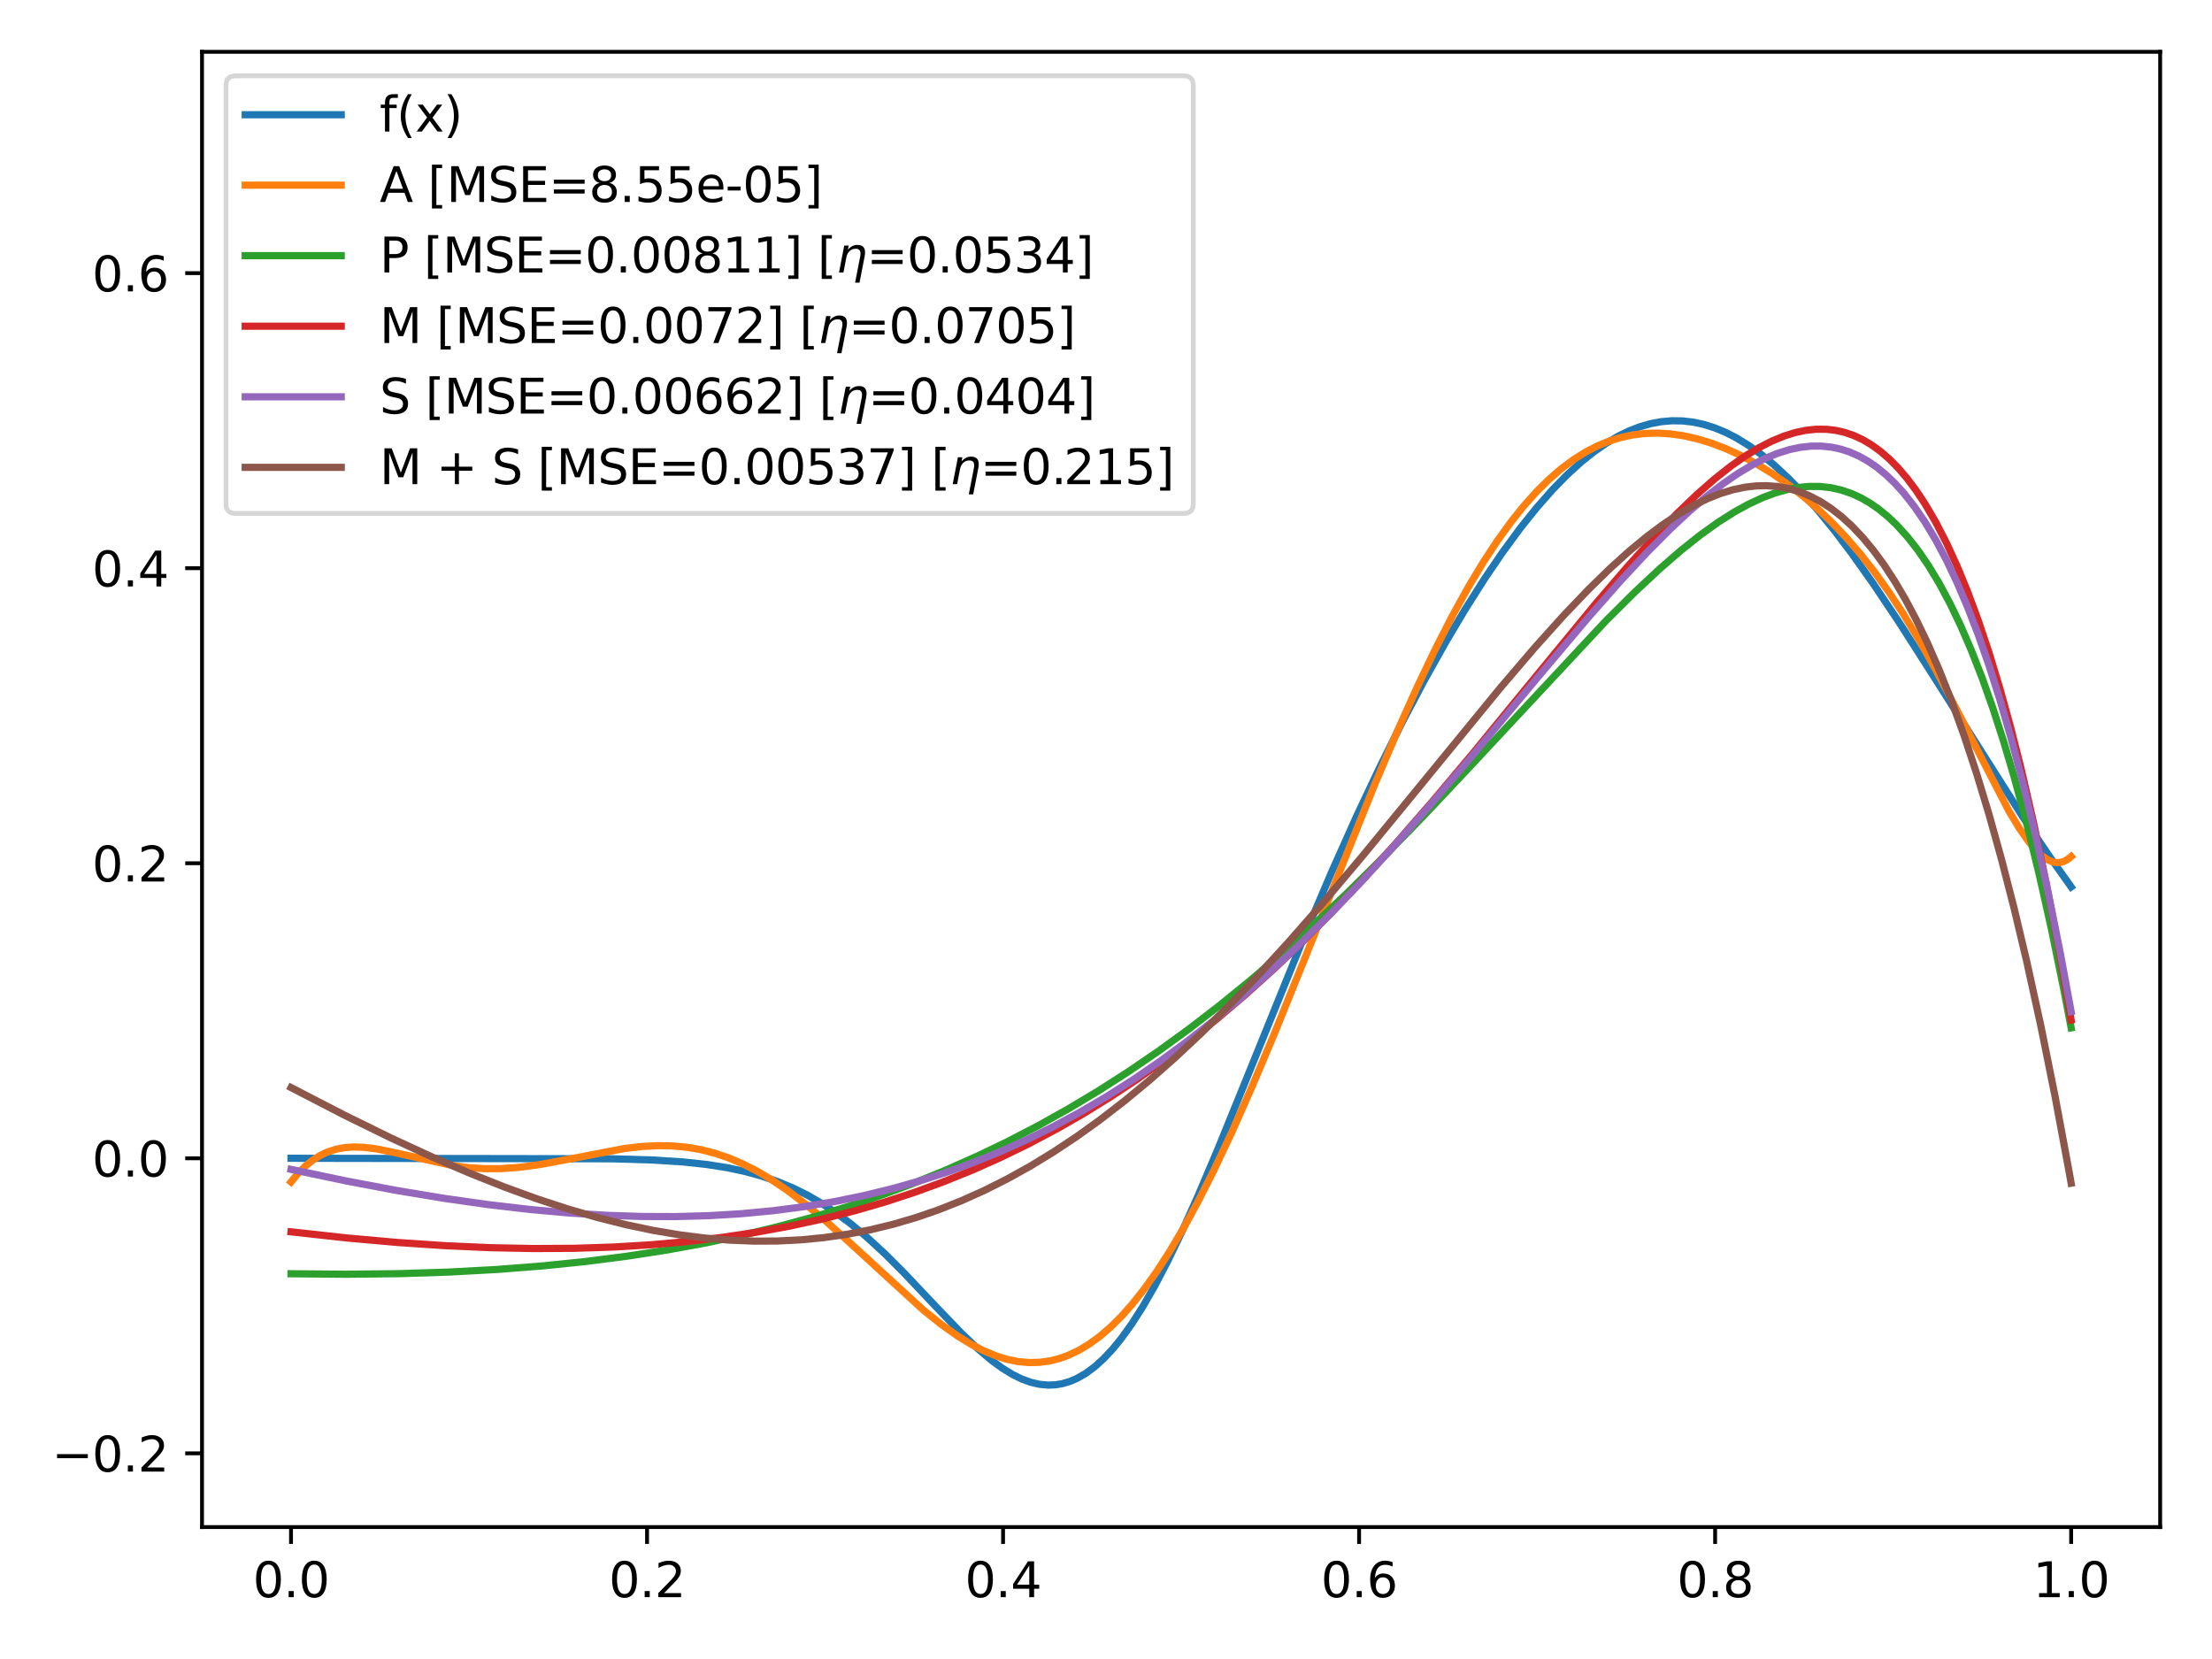 <?xml version="1.0" encoding="utf-8" standalone="no"?>
<!DOCTYPE svg PUBLIC "-//W3C//DTD SVG 1.1//EN"
  "http://www.w3.org/Graphics/SVG/1.1/DTD/svg11.dtd">
<svg xmlns:xlink="http://www.w3.org/1999/xlink" width="460.8pt" height="345.6pt" viewBox="0 0 460.8 345.6" xmlns="http://www.w3.org/2000/svg" version="1.1">
 <defs>
  <style type="text/css">*{stroke-linejoin: round; stroke-linecap: butt}</style>
 </defs>
 <g id="figure_1">
  <g id="patch_1">
   <path d="M 0 345.6 
L 460.8 345.6 
L 460.8 0 
L 0 0 
z
" style="fill: #ffffff"/>
  </g>
  <g id="axes_1">
   <g id="patch_2">
    <path d="M 42.083 318.122 
L 450 318.122 
L 450 10.8 
L 42.083 10.8 
z
" style="fill: #ffffff"/>
   </g>
   <g id="matplotlib.axis_1">
    <g id="xtick_1">
     <g id="line2d_1">
      <defs>
       <path id="m98636e8f52" d="M 0 0 
L 0 3.5 
" style="stroke: #000000; stroke-width: 0.8"/>
      </defs>
      <g>
       <use xlink:href="#m98636e8f52" x="60.625" y="318.122" style="stroke: #000000; stroke-width: 0.8"/>
      </g>
     </g>
     <g id="text_1">
      <!-- 0.0 -->
      <g transform="translate(52.673 332.72)scale(0.1 -0.1)">
       <defs>
        <path id="DejaVuSans-30" d="M 2034 4250 
Q 1547 4250 1301 3770 
Q 1056 3291 1056 2328 
Q 1056 1369 1301 889 
Q 1547 409 2034 409 
Q 2525 409 2770 889 
Q 3016 1369 3016 2328 
Q 3016 3291 2770 3770 
Q 2525 4250 2034 4250 
z
M 2034 4750 
Q 2819 4750 3233 4129 
Q 3647 3509 3647 2328 
Q 3647 1150 3233 529 
Q 2819 -91 2034 -91 
Q 1250 -91 836 529 
Q 422 1150 422 2328 
Q 422 3509 836 4129 
Q 1250 4750 2034 4750 
z
" transform="scale(0.016)"/>
        <path id="DejaVuSans-2e" d="M 684 794 
L 1344 794 
L 1344 0 
L 684 0 
L 684 794 
z
" transform="scale(0.016)"/>
       </defs>
       <use xlink:href="#DejaVuSans-30"/>
       <use xlink:href="#DejaVuSans-2e" x="63.623"/>
       <use xlink:href="#DejaVuSans-30" x="95.41"/>
      </g>
     </g>
    </g>
    <g id="xtick_2">
     <g id="line2d_2">
      <g>
       <use xlink:href="#m98636e8f52" x="134.791" y="318.122" style="stroke: #000000; stroke-width: 0.8"/>
      </g>
     </g>
     <g id="text_2">
      <!-- 0.2 -->
      <g transform="translate(126.84 332.72)scale(0.1 -0.1)">
       <defs>
        <path id="DejaVuSans-32" d="M 1228 531 
L 3431 531 
L 3431 0 
L 469 0 
L 469 531 
Q 828 903 1448 1529 
Q 2069 2156 2228 2338 
Q 2531 2678 2651 2914 
Q 2772 3150 2772 3378 
Q 2772 3750 2511 3984 
Q 2250 4219 1831 4219 
Q 1534 4219 1204 4116 
Q 875 4013 500 3803 
L 500 4441 
Q 881 4594 1212 4672 
Q 1544 4750 1819 4750 
Q 2544 4750 2975 4387 
Q 3406 4025 3406 3419 
Q 3406 3131 3298 2873 
Q 3191 2616 2906 2266 
Q 2828 2175 2409 1742 
Q 1991 1309 1228 531 
z
" transform="scale(0.016)"/>
       </defs>
       <use xlink:href="#DejaVuSans-30"/>
       <use xlink:href="#DejaVuSans-2e" x="63.623"/>
       <use xlink:href="#DejaVuSans-32" x="95.41"/>
      </g>
     </g>
    </g>
    <g id="xtick_3">
     <g id="line2d_3">
      <g>
       <use xlink:href="#m98636e8f52" x="208.958" y="318.122" style="stroke: #000000; stroke-width: 0.8"/>
      </g>
     </g>
     <g id="text_3">
      <!-- 0.4 -->
      <g transform="translate(201.006 332.72)scale(0.1 -0.1)">
       <defs>
        <path id="DejaVuSans-34" d="M 2419 4116 
L 825 1625 
L 2419 1625 
L 2419 4116 
z
M 2253 4666 
L 3047 4666 
L 3047 1625 
L 3713 1625 
L 3713 1100 
L 3047 1100 
L 3047 0 
L 2419 0 
L 2419 1100 
L 313 1100 
L 313 1709 
L 2253 4666 
z
" transform="scale(0.016)"/>
       </defs>
       <use xlink:href="#DejaVuSans-30"/>
       <use xlink:href="#DejaVuSans-2e" x="63.623"/>
       <use xlink:href="#DejaVuSans-34" x="95.41"/>
      </g>
     </g>
    </g>
    <g id="xtick_4">
     <g id="line2d_4">
      <g>
       <use xlink:href="#m98636e8f52" x="283.125" y="318.122" style="stroke: #000000; stroke-width: 0.8"/>
      </g>
     </g>
     <g id="text_4">
      <!-- 0.6 -->
      <g transform="translate(275.173 332.72)scale(0.1 -0.1)">
       <defs>
        <path id="DejaVuSans-36" d="M 2113 2584 
Q 1688 2584 1439 2293 
Q 1191 2003 1191 1497 
Q 1191 994 1439 701 
Q 1688 409 2113 409 
Q 2538 409 2786 701 
Q 3034 994 3034 1497 
Q 3034 2003 2786 2293 
Q 2538 2584 2113 2584 
z
M 3366 4563 
L 3366 3988 
Q 3128 4100 2886 4159 
Q 2644 4219 2406 4219 
Q 1781 4219 1451 3797 
Q 1122 3375 1075 2522 
Q 1259 2794 1537 2939 
Q 1816 3084 2150 3084 
Q 2853 3084 3261 2657 
Q 3669 2231 3669 1497 
Q 3669 778 3244 343 
Q 2819 -91 2113 -91 
Q 1303 -91 875 529 
Q 447 1150 447 2328 
Q 447 3434 972 4092 
Q 1497 4750 2381 4750 
Q 2619 4750 2861 4703 
Q 3103 4656 3366 4563 
z
" transform="scale(0.016)"/>
       </defs>
       <use xlink:href="#DejaVuSans-30"/>
       <use xlink:href="#DejaVuSans-2e" x="63.623"/>
       <use xlink:href="#DejaVuSans-36" x="95.41"/>
      </g>
     </g>
    </g>
    <g id="xtick_5">
     <g id="line2d_5">
      <g>
       <use xlink:href="#m98636e8f52" x="357.292" y="318.122" style="stroke: #000000; stroke-width: 0.8"/>
      </g>
     </g>
     <g id="text_5">
      <!-- 0.8 -->
      <g transform="translate(349.34 332.72)scale(0.1 -0.1)">
       <defs>
        <path id="DejaVuSans-38" d="M 2034 2216 
Q 1584 2216 1326 1975 
Q 1069 1734 1069 1313 
Q 1069 891 1326 650 
Q 1584 409 2034 409 
Q 2484 409 2743 651 
Q 3003 894 3003 1313 
Q 3003 1734 2745 1975 
Q 2488 2216 2034 2216 
z
M 1403 2484 
Q 997 2584 770 2862 
Q 544 3141 544 3541 
Q 544 4100 942 4425 
Q 1341 4750 2034 4750 
Q 2731 4750 3128 4425 
Q 3525 4100 3525 3541 
Q 3525 3141 3298 2862 
Q 3072 2584 2669 2484 
Q 3125 2378 3379 2068 
Q 3634 1759 3634 1313 
Q 3634 634 3220 271 
Q 2806 -91 2034 -91 
Q 1263 -91 848 271 
Q 434 634 434 1313 
Q 434 1759 690 2068 
Q 947 2378 1403 2484 
z
M 1172 3481 
Q 1172 3119 1398 2916 
Q 1625 2713 2034 2713 
Q 2441 2713 2670 2916 
Q 2900 3119 2900 3481 
Q 2900 3844 2670 4047 
Q 2441 4250 2034 4250 
Q 1625 4250 1398 4047 
Q 1172 3844 1172 3481 
z
" transform="scale(0.016)"/>
       </defs>
       <use xlink:href="#DejaVuSans-30"/>
       <use xlink:href="#DejaVuSans-2e" x="63.623"/>
       <use xlink:href="#DejaVuSans-38" x="95.41"/>
      </g>
     </g>
    </g>
    <g id="xtick_6">
     <g id="line2d_6">
      <g>
       <use xlink:href="#m98636e8f52" x="431.458" y="318.122" style="stroke: #000000; stroke-width: 0.8"/>
      </g>
     </g>
     <g id="text_6">
      <!-- 1.0 -->
      <g transform="translate(423.507 332.72)scale(0.1 -0.1)">
       <defs>
        <path id="DejaVuSans-31" d="M 794 531 
L 1825 531 
L 1825 4091 
L 703 3866 
L 703 4441 
L 1819 4666 
L 2450 4666 
L 2450 531 
L 3481 531 
L 3481 0 
L 794 0 
L 794 531 
z
" transform="scale(0.016)"/>
       </defs>
       <use xlink:href="#DejaVuSans-31"/>
       <use xlink:href="#DejaVuSans-2e" x="63.623"/>
       <use xlink:href="#DejaVuSans-30" x="95.41"/>
      </g>
     </g>
    </g>
   </g>
   <g id="matplotlib.axis_2">
    <g id="ytick_1">
     <g id="line2d_7">
      <defs>
       <path id="m0602f503c5" d="M 0 0 
L -3.5 0 
" style="stroke: #000000; stroke-width: 0.8"/>
      </defs>
      <g>
       <use xlink:href="#m0602f503c5" x="42.083" y="302.756" style="stroke: #000000; stroke-width: 0.8"/>
      </g>
     </g>
     <g id="text_7">
      <!-- −0.2 -->
      <g transform="translate(10.8 306.555)scale(0.1 -0.1)">
       <defs>
        <path id="DejaVuSans-2212" d="M 678 2272 
L 4684 2272 
L 4684 1741 
L 678 1741 
L 678 2272 
z
" transform="scale(0.016)"/>
       </defs>
       <use xlink:href="#DejaVuSans-2212"/>
       <use xlink:href="#DejaVuSans-30" x="83.789"/>
       <use xlink:href="#DejaVuSans-2e" x="147.412"/>
       <use xlink:href="#DejaVuSans-32" x="179.199"/>
      </g>
     </g>
    </g>
    <g id="ytick_2">
     <g id="line2d_8">
      <g>
       <use xlink:href="#m0602f503c5" x="42.083" y="241.291" style="stroke: #000000; stroke-width: 0.8"/>
      </g>
     </g>
     <g id="text_8">
      <!-- 0.0 -->
      <g transform="translate(19.18 245.091)scale(0.1 -0.1)">
       <use xlink:href="#DejaVuSans-30"/>
       <use xlink:href="#DejaVuSans-2e" x="63.623"/>
       <use xlink:href="#DejaVuSans-30" x="95.41"/>
      </g>
     </g>
    </g>
    <g id="ytick_3">
     <g id="line2d_9">
      <g>
       <use xlink:href="#m0602f503c5" x="42.083" y="179.827" style="stroke: #000000; stroke-width: 0.8"/>
      </g>
     </g>
     <g id="text_9">
      <!-- 0.2 -->
      <g transform="translate(19.18 183.626)scale(0.1 -0.1)">
       <use xlink:href="#DejaVuSans-30"/>
       <use xlink:href="#DejaVuSans-2e" x="63.623"/>
       <use xlink:href="#DejaVuSans-32" x="95.41"/>
      </g>
     </g>
    </g>
    <g id="ytick_4">
     <g id="line2d_10">
      <g>
       <use xlink:href="#m0602f503c5" x="42.083" y="118.363" style="stroke: #000000; stroke-width: 0.8"/>
      </g>
     </g>
     <g id="text_10">
      <!-- 0.4 -->
      <g transform="translate(19.18 122.162)scale(0.1 -0.1)">
       <use xlink:href="#DejaVuSans-30"/>
       <use xlink:href="#DejaVuSans-2e" x="63.623"/>
       <use xlink:href="#DejaVuSans-34" x="95.41"/>
      </g>
     </g>
    </g>
    <g id="ytick_5">
     <g id="line2d_11">
      <g>
       <use xlink:href="#m0602f503c5" x="42.083" y="56.898" style="stroke: #000000; stroke-width: 0.8"/>
      </g>
     </g>
     <g id="text_11">
      <!-- 0.6 -->
      <g transform="translate(19.18 60.697)scale(0.1 -0.1)">
       <use xlink:href="#DejaVuSans-30"/>
       <use xlink:href="#DejaVuSans-2e" x="63.623"/>
       <use xlink:href="#DejaVuSans-36" x="95.41"/>
      </g>
     </g>
    </g>
   </g>
   <g id="line2d_12">
    <path d="M 60.625 241.291 
L 127.441 241.395 
L 135.979 241.651 
L 142.29 242.055 
L 147.115 242.569 
L 151.57 243.269 
L 155.282 244.066 
L 158.623 244.986 
L 161.963 246.131 
L 165.304 247.53 
L 168.274 249.01 
L 171.244 250.726 
L 174.213 252.689 
L 177.183 254.9 
L 180.524 257.676 
L 184.236 261.088 
L 188.319 265.167 
L 194.63 271.844 
L 200.198 277.64 
L 203.538 280.829 
L 206.508 283.346 
L 208.735 284.979 
L 210.963 286.347 
L 212.819 287.259 
L 214.675 287.941 
L 216.531 288.375 
L 218.387 288.544 
L 219.871 288.48 
L 221.356 288.231 
L 222.841 287.793 
L 224.326 287.161 
L 226.182 286.098 
L 228.038 284.727 
L 229.894 283.05 
L 231.75 281.072 
L 233.606 278.798 
L 235.833 275.695 
L 238.06 272.204 
L 240.659 267.677 
L 243.257 262.706 
L 246.227 256.553 
L 249.568 249.132 
L 253.651 239.525 
L 259.59 224.927 
L 271.84 194.711 
L 277.408 181.652 
L 282.605 170.051 
L 287.431 159.833 
L 292.256 150.162 
L 296.711 141.723 
L 301.165 133.761 
L 305.249 126.893 
L 309.332 120.457 
L 313.044 115.005 
L 316.756 109.959 
L 320.097 105.789 
L 323.438 101.995 
L 326.407 98.957 
L 329.377 96.25 
L 331.975 94.165 
L 334.574 92.356 
L 337.172 90.83 
L 339.399 89.753 
L 341.627 88.894 
L 343.854 88.256 
L 346.081 87.842 
L 348.308 87.651 
L 350.536 87.686 
L 352.763 87.946 
L 354.99 88.43 
L 357.217 89.134 
L 359.445 90.057 
L 361.672 91.194 
L 364.27 92.784 
L 366.869 94.649 
L 369.467 96.779 
L 372.437 99.52 
L 375.406 102.571 
L 378.747 106.344 
L 382.088 110.445 
L 385.8 115.342 
L 390.255 121.62 
L 395.451 129.38 
L 402.133 139.815 
L 421.436 170.254 
L 427.004 178.493 
L 431.458 184.763 
L 431.458 184.763 
" clip-path="url(#pc45dc1534c)" style="fill: none; stroke: #1f77b4; stroke-width: 1.5; stroke-linecap: square"/>
   </g>
   <g id="line2d_13">
    <path d="M 60.625 246.221 
L 62.109 244.42 
L 63.594 242.932 
L 65.079 241.727 
L 66.564 240.777 
L 68.049 240.053 
L 69.905 239.429 
L 71.761 239.071 
L 73.617 238.935 
L 75.844 239.009 
L 78.442 239.339 
L 81.783 240.014 
L 94.404 242.837 
L 97.745 243.258 
L 101.086 243.462 
L 104.427 243.444 
L 108.139 243.18 
L 112.222 242.639 
L 117.048 241.759 
L 130.04 239.258 
L 133.752 238.831 
L 137.093 238.661 
L 140.062 238.714 
L 143.032 238.985 
L 146.002 239.492 
L 148.971 240.248 
L 151.941 241.261 
L 154.911 242.533 
L 157.88 244.06 
L 160.85 245.832 
L 164.191 248.099 
L 167.903 250.923 
L 171.986 254.338 
L 176.812 258.678 
L 192.402 272.954 
L 196.114 275.92 
L 199.455 278.29 
L 202.425 280.108 
L 205.023 281.441 
L 207.622 282.506 
L 209.849 283.186 
L 212.076 283.637 
L 214.303 283.846 
L 216.531 283.802 
L 218.758 283.493 
L 220.614 283.029 
L 222.47 282.37 
L 224.697 281.32 
L 226.924 279.981 
L 229.152 278.353 
L 231.379 276.432 
L 233.606 274.22 
L 235.833 271.72 
L 238.432 268.444 
L 241.03 264.791 
L 243.629 260.772 
L 246.598 255.752 
L 249.568 250.303 
L 252.909 243.701 
L 256.621 235.838 
L 260.704 226.642 
L 265.53 215.189 
L 271.84 199.583 
L 286.317 163.559 
L 291.143 152.225 
L 295.226 143.14 
L 298.938 135.368 
L 302.65 128.126 
L 305.991 122.104 
L 308.961 117.171 
L 311.93 112.651 
L 314.9 108.555 
L 317.498 105.323 
L 320.097 102.422 
L 322.695 99.851 
L 325.294 97.604 
L 327.892 95.678 
L 330.491 94.062 
L 332.718 92.917 
L 334.945 91.986 
L 337.543 91.16 
L 340.142 90.6 
L 342.74 90.293 
L 345.339 90.223 
L 347.937 90.378 
L 350.536 90.743 
L 353.505 91.401 
L 356.475 92.301 
L 359.445 93.429 
L 362.414 94.775 
L 365.755 96.543 
L 369.096 98.581 
L 372.437 100.896 
L 375.778 103.504 
L 378.747 106.085 
L 381.717 108.936 
L 384.686 112.08 
L 387.656 115.54 
L 390.626 119.338 
L 393.595 123.494 
L 396.565 128.019 
L 399.906 133.548 
L 403.247 139.515 
L 407.33 147.302 
L 418.466 168.914 
L 420.693 172.591 
L 422.549 175.243 
L 424.034 177.013 
L 425.519 178.398 
L 426.633 179.139 
L 427.746 179.585 
L 428.489 179.7 
L 429.231 179.656 
L 429.973 179.439 
L 430.716 179.037 
L 431.458 178.436 
L 431.458 178.436 
" clip-path="url(#pc45dc1534c)" style="fill: none; stroke: #ff7f0e; stroke-width: 1.5; stroke-linecap: square"/>
   </g>
   <g id="line2d_14">
    <path d="M 60.625 265.346 
L 72.132 265.448 
L 83.268 265.324 
L 93.662 264.989 
L 103.684 264.441 
L 112.964 263.717 
L 121.873 262.806 
L 130.411 261.718 
L 138.578 260.463 
L 146.744 258.982 
L 154.539 257.341 
L 161.963 255.556 
L 169.388 253.541 
L 176.44 251.399 
L 183.493 249.023 
L 190.175 246.542 
L 196.857 243.827 
L 203.538 240.865 
L 209.849 237.832 
L 216.159 234.56 
L 222.47 231.04 
L 228.78 227.264 
L 235.091 223.226 
L 241.401 218.918 
L 247.712 214.338 
L 254.022 209.481 
L 260.333 204.35 
L 267.014 198.62 
L 273.696 192.593 
L 280.749 185.924 
L 288.173 178.589 
L 296.34 170.196 
L 305.991 159.937 
L 334.574 129.298 
L 340.513 123.392 
L 345.71 118.533 
L 350.164 114.668 
L 354.248 111.423 
L 357.96 108.766 
L 361.301 106.65 
L 364.27 105.017 
L 367.24 103.645 
L 369.838 102.68 
L 372.437 101.954 
L 374.664 101.539 
L 376.891 101.33 
L 379.118 101.341 
L 381.346 101.587 
L 383.573 102.085 
L 385.8 102.851 
L 387.656 103.706 
L 389.512 104.771 
L 391.368 106.055 
L 393.224 107.57 
L 395.08 109.328 
L 397.307 111.776 
L 399.535 114.613 
L 401.762 117.864 
L 403.989 121.55 
L 406.216 125.699 
L 408.444 130.336 
L 410.671 135.488 
L 412.898 141.184 
L 415.125 147.454 
L 417.353 154.328 
L 419.58 161.84 
L 422.178 171.453 
L 424.777 182.036 
L 427.375 193.646 
L 429.973 206.344 
L 431.458 214.114 
L 431.458 214.114 
" clip-path="url(#pc45dc1534c)" style="fill: none; stroke: #2ca02c; stroke-width: 1.5; stroke-linecap: square"/>
   </g>
   <g id="line2d_15">
    <path d="M 60.625 256.612 
L 72.132 257.879 
L 82.897 258.838 
L 92.919 259.509 
L 102.199 259.916 
L 111.108 260.092 
L 119.646 260.043 
L 127.813 259.778 
L 135.608 259.309 
L 143.032 258.65 
L 150.456 257.766 
L 157.509 256.704 
L 164.562 255.41 
L 171.244 253.955 
L 177.925 252.264 
L 184.236 250.437 
L 190.546 248.374 
L 196.486 246.205 
L 202.425 243.806 
L 208.364 241.166 
L 214.303 238.276 
L 220.243 235.124 
L 225.811 231.925 
L 231.379 228.481 
L 236.947 224.786 
L 242.515 220.835 
L 248.083 216.623 
L 253.651 212.147 
L 259.59 207.08 
L 265.53 201.713 
L 271.469 196.048 
L 277.779 189.713 
L 284.09 183.066 
L 290.772 175.711 
L 298.196 167.201 
L 306.733 157.054 
L 318.612 142.549 
L 332.347 125.845 
L 339.028 118.059 
L 344.596 111.903 
L 349.422 106.91 
L 353.505 103.001 
L 357.217 99.75 
L 360.558 97.112 
L 363.528 95.029 
L 366.497 93.223 
L 369.096 91.893 
L 371.694 90.821 
L 373.922 90.125 
L 376.149 89.65 
L 378.376 89.415 
L 380.603 89.434 
L 382.459 89.659 
L 384.315 90.084 
L 386.171 90.722 
L 388.027 91.583 
L 389.883 92.681 
L 391.739 94.027 
L 393.595 95.635 
L 395.451 97.519 
L 397.307 99.693 
L 399.163 102.171 
L 401.019 104.968 
L 403.247 108.77 
L 405.474 113.084 
L 407.701 117.939 
L 409.928 123.367 
L 412.156 129.4 
L 414.383 136.071 
L 416.61 143.417 
L 418.837 151.474 
L 421.065 160.279 
L 423.663 171.553 
L 426.261 183.966 
L 428.86 197.589 
L 431.458 212.495 
L 431.458 212.495 
" clip-path="url(#pc45dc1534c)" style="fill: none; stroke: #d62728; stroke-width: 1.5; stroke-linecap: square"/>
   </g>
   <g id="line2d_16">
    <path d="M 60.625 243.601 
L 72.132 246.017 
L 82.526 247.98 
L 92.548 249.644 
L 101.828 250.959 
L 110.366 251.952 
L 118.532 252.686 
L 126.328 253.169 
L 133.752 253.415 
L 140.805 253.438 
L 147.858 253.239 
L 154.539 252.831 
L 161.221 252.195 
L 167.532 251.371 
L 173.842 250.317 
L 179.781 249.103 
L 185.721 247.663 
L 191.66 245.986 
L 197.228 244.189 
L 202.796 242.166 
L 208.364 239.907 
L 213.932 237.405 
L 219.5 234.653 
L 225.068 231.642 
L 230.636 228.368 
L 236.204 224.824 
L 241.773 221.007 
L 247.341 216.914 
L 252.909 212.544 
L 258.477 207.897 
L 264.416 202.639 
L 270.355 197.077 
L 276.666 190.847 
L 282.976 184.304 
L 289.658 177.063 
L 297.082 168.688 
L 305.991 158.278 
L 320.468 140.938 
L 330.862 128.639 
L 337.543 121.055 
L 343.112 115.067 
L 347.937 110.213 
L 352.02 106.411 
L 355.732 103.246 
L 359.073 100.674 
L 362.043 98.636 
L 365.013 96.86 
L 367.611 95.542 
L 370.209 94.467 
L 372.808 93.654 
L 375.035 93.183 
L 377.262 92.936 
L 379.49 92.93 
L 381.717 93.178 
L 383.573 93.593 
L 385.429 94.207 
L 387.285 95.031 
L 389.141 96.076 
L 390.997 97.353 
L 392.853 98.873 
L 394.709 100.65 
L 396.565 102.695 
L 398.792 105.521 
L 401.019 108.776 
L 403.247 112.484 
L 405.474 116.67 
L 407.701 121.36 
L 409.928 126.582 
L 412.156 132.365 
L 414.383 138.738 
L 416.61 145.732 
L 418.837 153.38 
L 421.436 163.173 
L 424.034 173.955 
L 426.633 185.787 
L 429.231 198.726 
L 431.458 210.748 
L 431.458 210.748 
" clip-path="url(#pc45dc1534c)" style="fill: none; stroke: #9467bd; stroke-width: 1.5; stroke-linecap: square"/>
   </g>
   <g id="line2d_17">
    <path d="M 60.625 226.558 
L 71.761 232.311 
L 81.412 237.048 
L 89.95 240.993 
L 97.745 244.356 
L 105.169 247.311 
L 111.851 249.738 
L 118.161 251.807 
L 124.472 253.637 
L 130.411 255.124 
L 135.979 256.296 
L 141.547 257.239 
L 146.744 257.9 
L 151.941 258.34 
L 157.138 258.548 
L 161.963 258.524 
L 166.789 258.285 
L 171.615 257.822 
L 176.44 257.129 
L 181.266 256.2 
L 186.092 255.029 
L 190.917 253.61 
L 195.372 252.078 
L 200.198 250.172 
L 205.023 248.008 
L 209.849 245.585 
L 214.675 242.9 
L 219.5 239.953 
L 224.326 236.747 
L 229.152 233.282 
L 234.348 229.266 
L 239.545 224.961 
L 244.742 220.374 
L 250.31 215.161 
L 256.25 209.274 
L 262.189 203.075 
L 268.499 196.177 
L 275.552 188.136 
L 283.719 178.471 
L 294.484 165.352 
L 312.673 143.145 
L 319.726 134.902 
L 325.665 128.293 
L 330.862 122.849 
L 335.316 118.495 
L 339.399 114.806 
L 343.112 111.741 
L 346.452 109.247 
L 349.793 107.032 
L 352.763 105.32 
L 355.732 103.872 
L 358.331 102.838 
L 360.929 102.039 
L 363.528 101.489 
L 365.755 101.23 
L 367.982 101.176 
L 370.209 101.341 
L 372.437 101.734 
L 374.664 102.369 
L 376.891 103.257 
L 379.118 104.411 
L 381.346 105.844 
L 383.573 107.569 
L 385.8 109.601 
L 388.027 111.953 
L 390.255 114.641 
L 392.482 117.68 
L 394.709 121.085 
L 396.936 124.873 
L 399.163 129.06 
L 401.391 133.664 
L 403.989 139.585 
L 406.588 146.127 
L 409.186 153.32 
L 411.784 161.194 
L 414.383 169.782 
L 416.981 179.118 
L 419.58 189.236 
L 422.178 200.173 
L 425.148 213.721 
L 428.117 228.443 
L 431.087 244.4 
L 431.458 246.484 
L 431.458 246.484 
" clip-path="url(#pc45dc1534c)" style="fill: none; stroke: #8c564b; stroke-width: 1.5; stroke-linecap: square"/>
   </g>
   <g id="patch_3">
    <path d="M 42.083 318.122 
L 42.083 10.8 
" style="fill: none; stroke: #000000; stroke-width: 0.8; stroke-linejoin: miter; stroke-linecap: square"/>
   </g>
   <g id="patch_4">
    <path d="M 450 318.122 
L 450 10.8 
" style="fill: none; stroke: #000000; stroke-width: 0.8; stroke-linejoin: miter; stroke-linecap: square"/>
   </g>
   <g id="patch_5">
    <path d="M 42.083 318.122 
L 450 318.122 
" style="fill: none; stroke: #000000; stroke-width: 0.8; stroke-linejoin: miter; stroke-linecap: square"/>
   </g>
   <g id="patch_6">
    <path d="M 42.083 10.8 
L 450 10.8 
" style="fill: none; stroke: #000000; stroke-width: 0.8; stroke-linejoin: miter; stroke-linecap: square"/>
   </g>
   <g id="legend_1">
    <g id="patch_7">
     <path d="M 49.083 106.956 
L 246.583 106.956 
Q 248.583 106.956 248.583 104.956 
L 248.583 17.8 
Q 248.583 15.8 246.583 15.8 
L 49.083 15.8 
Q 47.083 15.8 47.083 17.8 
L 47.083 104.956 
Q 47.083 106.956 49.083 106.956 
z
" style="fill: #ffffff; opacity: 0.8; stroke: #cccccc; stroke-linejoin: miter"/>
    </g>
    <g id="line2d_18">
     <path d="M 51.083 23.898 
L 61.083 23.898 
L 71.083 23.898 
" style="fill: none; stroke: #1f77b4; stroke-width: 1.5; stroke-linecap: square"/>
    </g>
    <g id="text_12">
     <!-- f(x) -->
     <g transform="translate(79.083 27.398)scale(0.1 -0.1)">
      <defs>
       <path id="DejaVuSans-66" d="M 2375 4863 
L 2375 4384 
L 1825 4384 
Q 1516 4384 1395 4259 
Q 1275 4134 1275 3809 
L 1275 3500 
L 2222 3500 
L 2222 3053 
L 1275 3053 
L 1275 0 
L 697 0 
L 697 3053 
L 147 3053 
L 147 3500 
L 697 3500 
L 697 3744 
Q 697 4328 969 4595 
Q 1241 4863 1831 4863 
L 2375 4863 
z
" transform="scale(0.016)"/>
       <path id="DejaVuSans-28" d="M 1984 4856 
Q 1566 4138 1362 3434 
Q 1159 2731 1159 2009 
Q 1159 1288 1364 580 
Q 1569 -128 1984 -844 
L 1484 -844 
Q 1016 -109 783 600 
Q 550 1309 550 2009 
Q 550 2706 781 3412 
Q 1013 4119 1484 4856 
L 1984 4856 
z
" transform="scale(0.016)"/>
       <path id="DejaVuSans-78" d="M 3513 3500 
L 2247 1797 
L 3578 0 
L 2900 0 
L 1881 1375 
L 863 0 
L 184 0 
L 1544 1831 
L 300 3500 
L 978 3500 
L 1906 2253 
L 2834 3500 
L 3513 3500 
z
" transform="scale(0.016)"/>
       <path id="DejaVuSans-29" d="M 513 4856 
L 1013 4856 
Q 1481 4119 1714 3412 
Q 1947 2706 1947 2009 
Q 1947 1309 1714 600 
Q 1481 -109 1013 -844 
L 513 -844 
Q 928 -128 1133 580 
Q 1338 1288 1338 2009 
Q 1338 2731 1133 3434 
Q 928 4138 513 4856 
z
" transform="scale(0.016)"/>
      </defs>
      <use xlink:href="#DejaVuSans-66"/>
      <use xlink:href="#DejaVuSans-28" x="35.205"/>
      <use xlink:href="#DejaVuSans-78" x="74.219"/>
      <use xlink:href="#DejaVuSans-29" x="133.398"/>
     </g>
    </g>
    <g id="line2d_19">
     <path d="M 51.083 38.577 
L 61.083 38.577 
L 71.083 38.577 
" style="fill: none; stroke: #ff7f0e; stroke-width: 1.5; stroke-linecap: square"/>
    </g>
    <g id="text_13">
     <!-- A [MSE=8.55e-05] -->
     <g transform="translate(79.083 42.077)scale(0.1 -0.1)">
      <defs>
       <path id="DejaVuSans-41" d="M 2188 4044 
L 1331 1722 
L 3047 1722 
L 2188 4044 
z
M 1831 4666 
L 2547 4666 
L 4325 0 
L 3669 0 
L 3244 1197 
L 1141 1197 
L 716 0 
L 50 0 
L 1831 4666 
z
" transform="scale(0.016)"/>
       <path id="DejaVuSans-20" transform="scale(0.016)"/>
       <path id="DejaVuSans-5b" d="M 550 4863 
L 1875 4863 
L 1875 4416 
L 1125 4416 
L 1125 -397 
L 1875 -397 
L 1875 -844 
L 550 -844 
L 550 4863 
z
" transform="scale(0.016)"/>
       <path id="DejaVuSans-4d" d="M 628 4666 
L 1569 4666 
L 2759 1491 
L 3956 4666 
L 4897 4666 
L 4897 0 
L 4281 0 
L 4281 4097 
L 3078 897 
L 2444 897 
L 1241 4097 
L 1241 0 
L 628 0 
L 628 4666 
z
" transform="scale(0.016)"/>
       <path id="DejaVuSans-53" d="M 3425 4513 
L 3425 3897 
Q 3066 4069 2747 4153 
Q 2428 4238 2131 4238 
Q 1616 4238 1336 4038 
Q 1056 3838 1056 3469 
Q 1056 3159 1242 3001 
Q 1428 2844 1947 2747 
L 2328 2669 
Q 3034 2534 3370 2195 
Q 3706 1856 3706 1288 
Q 3706 609 3251 259 
Q 2797 -91 1919 -91 
Q 1588 -91 1214 -16 
Q 841 59 441 206 
L 441 856 
Q 825 641 1194 531 
Q 1563 422 1919 422 
Q 2459 422 2753 634 
Q 3047 847 3047 1241 
Q 3047 1584 2836 1778 
Q 2625 1972 2144 2069 
L 1759 2144 
Q 1053 2284 737 2584 
Q 422 2884 422 3419 
Q 422 4038 858 4394 
Q 1294 4750 2059 4750 
Q 2388 4750 2728 4690 
Q 3069 4631 3425 4513 
z
" transform="scale(0.016)"/>
       <path id="DejaVuSans-45" d="M 628 4666 
L 3578 4666 
L 3578 4134 
L 1259 4134 
L 1259 2753 
L 3481 2753 
L 3481 2222 
L 1259 2222 
L 1259 531 
L 3634 531 
L 3634 0 
L 628 0 
L 628 4666 
z
" transform="scale(0.016)"/>
       <path id="DejaVuSans-3d" d="M 678 2906 
L 4684 2906 
L 4684 2381 
L 678 2381 
L 678 2906 
z
M 678 1631 
L 4684 1631 
L 4684 1100 
L 678 1100 
L 678 1631 
z
" transform="scale(0.016)"/>
       <path id="DejaVuSans-35" d="M 691 4666 
L 3169 4666 
L 3169 4134 
L 1269 4134 
L 1269 2991 
Q 1406 3038 1543 3061 
Q 1681 3084 1819 3084 
Q 2600 3084 3056 2656 
Q 3513 2228 3513 1497 
Q 3513 744 3044 326 
Q 2575 -91 1722 -91 
Q 1428 -91 1123 -41 
Q 819 9 494 109 
L 494 744 
Q 775 591 1075 516 
Q 1375 441 1709 441 
Q 2250 441 2565 725 
Q 2881 1009 2881 1497 
Q 2881 1984 2565 2268 
Q 2250 2553 1709 2553 
Q 1456 2553 1204 2497 
Q 953 2441 691 2322 
L 691 4666 
z
" transform="scale(0.016)"/>
       <path id="DejaVuSans-65" d="M 3597 1894 
L 3597 1613 
L 953 1613 
Q 991 1019 1311 708 
Q 1631 397 2203 397 
Q 2534 397 2845 478 
Q 3156 559 3463 722 
L 3463 178 
Q 3153 47 2828 -22 
Q 2503 -91 2169 -91 
Q 1331 -91 842 396 
Q 353 884 353 1716 
Q 353 2575 817 3079 
Q 1281 3584 2069 3584 
Q 2775 3584 3186 3129 
Q 3597 2675 3597 1894 
z
M 3022 2063 
Q 3016 2534 2758 2815 
Q 2500 3097 2075 3097 
Q 1594 3097 1305 2825 
Q 1016 2553 972 2059 
L 3022 2063 
z
" transform="scale(0.016)"/>
       <path id="DejaVuSans-2d" d="M 313 2009 
L 1997 2009 
L 1997 1497 
L 313 1497 
L 313 2009 
z
" transform="scale(0.016)"/>
       <path id="DejaVuSans-5d" d="M 1947 4863 
L 1947 -844 
L 622 -844 
L 622 -397 
L 1369 -397 
L 1369 4416 
L 622 4416 
L 622 4863 
L 1947 4863 
z
" transform="scale(0.016)"/>
      </defs>
      <use xlink:href="#DejaVuSans-41"/>
      <use xlink:href="#DejaVuSans-20" x="68.408"/>
      <use xlink:href="#DejaVuSans-5b" x="100.195"/>
      <use xlink:href="#DejaVuSans-4d" x="139.209"/>
      <use xlink:href="#DejaVuSans-53" x="225.488"/>
      <use xlink:href="#DejaVuSans-45" x="288.965"/>
      <use xlink:href="#DejaVuSans-3d" x="352.148"/>
      <use xlink:href="#DejaVuSans-38" x="435.938"/>
      <use xlink:href="#DejaVuSans-2e" x="499.561"/>
      <use xlink:href="#DejaVuSans-35" x="531.348"/>
      <use xlink:href="#DejaVuSans-35" x="594.971"/>
      <use xlink:href="#DejaVuSans-65" x="658.594"/>
      <use xlink:href="#DejaVuSans-2d" x="720.117"/>
      <use xlink:href="#DejaVuSans-30" x="756.201"/>
      <use xlink:href="#DejaVuSans-35" x="819.824"/>
      <use xlink:href="#DejaVuSans-5d" x="883.447"/>
     </g>
    </g>
    <g id="line2d_20">
     <path d="M 51.083 53.256 
L 61.083 53.256 
L 71.083 53.256 
" style="fill: none; stroke: #2ca02c; stroke-width: 1.5; stroke-linecap: square"/>
    </g>
    <g id="text_14">
     <!-- P [MSE=0.00811] [$\eta$=0.0534] -->
     <g transform="translate(79.083 56.756)scale(0.1 -0.1)">
      <defs>
       <path id="DejaVuSans-50" d="M 1259 4147 
L 1259 2394 
L 2053 2394 
Q 2494 2394 2734 2622 
Q 2975 2850 2975 3272 
Q 2975 3691 2734 3919 
Q 2494 4147 2053 4147 
L 1259 4147 
z
M 628 4666 
L 2053 4666 
Q 2838 4666 3239 4311 
Q 3641 3956 3641 3272 
Q 3641 2581 3239 2228 
Q 2838 1875 2053 1875 
L 1259 1875 
L 1259 0 
L 628 0 
L 628 4666 
z
" transform="scale(0.016)"/>
       <path id="DejaVuSans-Oblique-3b7" d="M 3703 2113 
L 3034 -1331 
L 2459 -1331 
L 3125 2094 
Q 3222 2591 3075 2838 
Q 2931 3084 2544 3084 
Q 2078 3084 1750 2788 
Q 1425 2491 1325 1978 
L 941 0 
L 363 0 
L 1044 3500 
L 1622 3500 
L 1516 2956 
Q 1781 3272 2094 3428 
Q 2403 3584 2769 3584 
Q 3372 3584 3609 3213 
Q 3844 2838 3703 2113 
z
" transform="scale(0.016)"/>
       <path id="DejaVuSans-33" d="M 2597 2516 
Q 3050 2419 3304 2112 
Q 3559 1806 3559 1356 
Q 3559 666 3084 287 
Q 2609 -91 1734 -91 
Q 1441 -91 1130 -33 
Q 819 25 488 141 
L 488 750 
Q 750 597 1062 519 
Q 1375 441 1716 441 
Q 2309 441 2620 675 
Q 2931 909 2931 1356 
Q 2931 1769 2642 2001 
Q 2353 2234 1838 2234 
L 1294 2234 
L 1294 2753 
L 1863 2753 
Q 2328 2753 2575 2939 
Q 2822 3125 2822 3475 
Q 2822 3834 2567 4026 
Q 2313 4219 1838 4219 
Q 1578 4219 1281 4162 
Q 984 4106 628 3988 
L 628 4550 
Q 988 4650 1302 4700 
Q 1616 4750 1894 4750 
Q 2613 4750 3031 4423 
Q 3450 4097 3450 3541 
Q 3450 3153 3228 2886 
Q 3006 2619 2597 2516 
z
" transform="scale(0.016)"/>
      </defs>
      <use xlink:href="#DejaVuSans-50" transform="translate(0 0.016)"/>
      <use xlink:href="#DejaVuSans-20" transform="translate(60.303 0.016)"/>
      <use xlink:href="#DejaVuSans-5b" transform="translate(92.09 0.016)"/>
      <use xlink:href="#DejaVuSans-4d" transform="translate(131.104 0.016)"/>
      <use xlink:href="#DejaVuSans-53" transform="translate(217.383 0.016)"/>
      <use xlink:href="#DejaVuSans-45" transform="translate(280.859 0.016)"/>
      <use xlink:href="#DejaVuSans-3d" transform="translate(344.043 0.016)"/>
      <use xlink:href="#DejaVuSans-30" transform="translate(427.832 0.016)"/>
      <use xlink:href="#DejaVuSans-2e" transform="translate(491.455 0.016)"/>
      <use xlink:href="#DejaVuSans-30" transform="translate(523.242 0.016)"/>
      <use xlink:href="#DejaVuSans-30" transform="translate(586.865 0.016)"/>
      <use xlink:href="#DejaVuSans-38" transform="translate(650.488 0.016)"/>
      <use xlink:href="#DejaVuSans-31" transform="translate(714.111 0.016)"/>
      <use xlink:href="#DejaVuSans-31" transform="translate(777.734 0.016)"/>
      <use xlink:href="#DejaVuSans-5d" transform="translate(841.357 0.016)"/>
      <use xlink:href="#DejaVuSans-20" transform="translate(880.371 0.016)"/>
      <use xlink:href="#DejaVuSans-5b" transform="translate(912.158 0.016)"/>
      <use xlink:href="#DejaVuSans-Oblique-3b7" transform="translate(951.172 0.016)"/>
      <use xlink:href="#DejaVuSans-3d" transform="translate(1014.551 0.016)"/>
      <use xlink:href="#DejaVuSans-30" transform="translate(1098.34 0.016)"/>
      <use xlink:href="#DejaVuSans-2e" transform="translate(1161.963 0.016)"/>
      <use xlink:href="#DejaVuSans-30" transform="translate(1193.75 0.016)"/>
      <use xlink:href="#DejaVuSans-35" transform="translate(1257.373 0.016)"/>
      <use xlink:href="#DejaVuSans-33" transform="translate(1320.996 0.016)"/>
      <use xlink:href="#DejaVuSans-34" transform="translate(1384.619 0.016)"/>
      <use xlink:href="#DejaVuSans-5d" transform="translate(1448.242 0.016)"/>
     </g>
    </g>
    <g id="line2d_21">
     <path d="M 51.083 67.956 
L 61.083 67.956 
L 71.083 67.956 
" style="fill: none; stroke: #d62728; stroke-width: 1.5; stroke-linecap: square"/>
    </g>
    <g id="text_15">
     <!-- M [MSE=0.0072] [$\eta$=0.0705] -->
     <g transform="translate(79.083 71.456)scale(0.1 -0.1)">
      <defs>
       <path id="DejaVuSans-37" d="M 525 4666 
L 3525 4666 
L 3525 4397 
L 1831 0 
L 1172 0 
L 2766 4134 
L 525 4134 
L 525 4666 
z
" transform="scale(0.016)"/>
      </defs>
      <use xlink:href="#DejaVuSans-4d" transform="translate(0 0.016)"/>
      <use xlink:href="#DejaVuSans-20" transform="translate(86.279 0.016)"/>
      <use xlink:href="#DejaVuSans-5b" transform="translate(118.066 0.016)"/>
      <use xlink:href="#DejaVuSans-4d" transform="translate(157.08 0.016)"/>
      <use xlink:href="#DejaVuSans-53" transform="translate(243.359 0.016)"/>
      <use xlink:href="#DejaVuSans-45" transform="translate(306.836 0.016)"/>
      <use xlink:href="#DejaVuSans-3d" transform="translate(370.02 0.016)"/>
      <use xlink:href="#DejaVuSans-30" transform="translate(453.809 0.016)"/>
      <use xlink:href="#DejaVuSans-2e" transform="translate(517.432 0.016)"/>
      <use xlink:href="#DejaVuSans-30" transform="translate(549.219 0.016)"/>
      <use xlink:href="#DejaVuSans-30" transform="translate(612.842 0.016)"/>
      <use xlink:href="#DejaVuSans-37" transform="translate(676.465 0.016)"/>
      <use xlink:href="#DejaVuSans-32" transform="translate(740.088 0.016)"/>
      <use xlink:href="#DejaVuSans-5d" transform="translate(803.711 0.016)"/>
      <use xlink:href="#DejaVuSans-20" transform="translate(842.725 0.016)"/>
      <use xlink:href="#DejaVuSans-5b" transform="translate(874.512 0.016)"/>
      <use xlink:href="#DejaVuSans-Oblique-3b7" transform="translate(913.525 0.016)"/>
      <use xlink:href="#DejaVuSans-3d" transform="translate(976.904 0.016)"/>
      <use xlink:href="#DejaVuSans-30" transform="translate(1060.693 0.016)"/>
      <use xlink:href="#DejaVuSans-2e" transform="translate(1124.316 0.016)"/>
      <use xlink:href="#DejaVuSans-30" transform="translate(1156.104 0.016)"/>
      <use xlink:href="#DejaVuSans-37" transform="translate(1219.727 0.016)"/>
      <use xlink:href="#DejaVuSans-30" transform="translate(1283.35 0.016)"/>
      <use xlink:href="#DejaVuSans-35" transform="translate(1346.973 0.016)"/>
      <use xlink:href="#DejaVuSans-5d" transform="translate(1410.596 0.016)"/>
     </g>
    </g>
    <g id="line2d_22">
     <path d="M 51.083 82.656 
L 61.083 82.656 
L 71.083 82.656 
" style="fill: none; stroke: #9467bd; stroke-width: 1.5; stroke-linecap: square"/>
    </g>
    <g id="text_16">
     <!-- S [MSE=0.00662] [$\eta$=0.0404] -->
     <g transform="translate(79.083 86.156)scale(0.1 -0.1)">
      <use xlink:href="#DejaVuSans-53" transform="translate(0 0.016)"/>
      <use xlink:href="#DejaVuSans-20" transform="translate(63.477 0.016)"/>
      <use xlink:href="#DejaVuSans-5b" transform="translate(95.264 0.016)"/>
      <use xlink:href="#DejaVuSans-4d" transform="translate(134.277 0.016)"/>
      <use xlink:href="#DejaVuSans-53" transform="translate(220.557 0.016)"/>
      <use xlink:href="#DejaVuSans-45" transform="translate(284.033 0.016)"/>
      <use xlink:href="#DejaVuSans-3d" transform="translate(347.217 0.016)"/>
      <use xlink:href="#DejaVuSans-30" transform="translate(431.006 0.016)"/>
      <use xlink:href="#DejaVuSans-2e" transform="translate(494.629 0.016)"/>
      <use xlink:href="#DejaVuSans-30" transform="translate(526.416 0.016)"/>
      <use xlink:href="#DejaVuSans-30" transform="translate(590.039 0.016)"/>
      <use xlink:href="#DejaVuSans-36" transform="translate(653.662 0.016)"/>
      <use xlink:href="#DejaVuSans-36" transform="translate(717.285 0.016)"/>
      <use xlink:href="#DejaVuSans-32" transform="translate(780.908 0.016)"/>
      <use xlink:href="#DejaVuSans-5d" transform="translate(844.531 0.016)"/>
      <use xlink:href="#DejaVuSans-20" transform="translate(883.545 0.016)"/>
      <use xlink:href="#DejaVuSans-5b" transform="translate(915.332 0.016)"/>
      <use xlink:href="#DejaVuSans-Oblique-3b7" transform="translate(954.346 0.016)"/>
      <use xlink:href="#DejaVuSans-3d" transform="translate(1017.725 0.016)"/>
      <use xlink:href="#DejaVuSans-30" transform="translate(1101.514 0.016)"/>
      <use xlink:href="#DejaVuSans-2e" transform="translate(1165.137 0.016)"/>
      <use xlink:href="#DejaVuSans-30" transform="translate(1196.924 0.016)"/>
      <use xlink:href="#DejaVuSans-34" transform="translate(1260.547 0.016)"/>
      <use xlink:href="#DejaVuSans-30" transform="translate(1324.17 0.016)"/>
      <use xlink:href="#DejaVuSans-34" transform="translate(1387.793 0.016)"/>
      <use xlink:href="#DejaVuSans-5d" transform="translate(1451.416 0.016)"/>
     </g>
    </g>
    <g id="line2d_23">
     <path d="M 51.083 97.356 
L 61.083 97.356 
L 71.083 97.356 
" style="fill: none; stroke: #8c564b; stroke-width: 1.5; stroke-linecap: square"/>
    </g>
    <g id="text_17">
     <!-- M + S [MSE=0.00537] [$\eta$=0.215] -->
     <g transform="translate(79.083 100.856)scale(0.1 -0.1)">
      <defs>
       <path id="DejaVuSans-2b" d="M 2944 4013 
L 2944 2272 
L 4684 2272 
L 4684 1741 
L 2944 1741 
L 2944 0 
L 2419 0 
L 2419 1741 
L 678 1741 
L 678 2272 
L 2419 2272 
L 2419 4013 
L 2944 4013 
z
" transform="scale(0.016)"/>
      </defs>
      <use xlink:href="#DejaVuSans-4d" transform="translate(0 0.016)"/>
      <use xlink:href="#DejaVuSans-20" transform="translate(86.279 0.016)"/>
      <use xlink:href="#DejaVuSans-2b" transform="translate(118.066 0.016)"/>
      <use xlink:href="#DejaVuSans-20" transform="translate(201.855 0.016)"/>
      <use xlink:href="#DejaVuSans-53" transform="translate(233.643 0.016)"/>
      <use xlink:href="#DejaVuSans-20" transform="translate(297.119 0.016)"/>
      <use xlink:href="#DejaVuSans-5b" transform="translate(328.906 0.016)"/>
      <use xlink:href="#DejaVuSans-4d" transform="translate(367.92 0.016)"/>
      <use xlink:href="#DejaVuSans-53" transform="translate(454.199 0.016)"/>
      <use xlink:href="#DejaVuSans-45" transform="translate(517.676 0.016)"/>
      <use xlink:href="#DejaVuSans-3d" transform="translate(580.859 0.016)"/>
      <use xlink:href="#DejaVuSans-30" transform="translate(664.648 0.016)"/>
      <use xlink:href="#DejaVuSans-2e" transform="translate(728.271 0.016)"/>
      <use xlink:href="#DejaVuSans-30" transform="translate(760.059 0.016)"/>
      <use xlink:href="#DejaVuSans-30" transform="translate(823.682 0.016)"/>
      <use xlink:href="#DejaVuSans-35" transform="translate(887.305 0.016)"/>
      <use xlink:href="#DejaVuSans-33" transform="translate(950.928 0.016)"/>
      <use xlink:href="#DejaVuSans-37" transform="translate(1014.551 0.016)"/>
      <use xlink:href="#DejaVuSans-5d" transform="translate(1078.174 0.016)"/>
      <use xlink:href="#DejaVuSans-20" transform="translate(1117.188 0.016)"/>
      <use xlink:href="#DejaVuSans-5b" transform="translate(1148.975 0.016)"/>
      <use xlink:href="#DejaVuSans-Oblique-3b7" transform="translate(1187.988 0.016)"/>
      <use xlink:href="#DejaVuSans-3d" transform="translate(1251.367 0.016)"/>
      <use xlink:href="#DejaVuSans-30" transform="translate(1335.156 0.016)"/>
      <use xlink:href="#DejaVuSans-2e" transform="translate(1398.779 0.016)"/>
      <use xlink:href="#DejaVuSans-32" transform="translate(1425.066 0.016)"/>
      <use xlink:href="#DejaVuSans-31" transform="translate(1488.689 0.016)"/>
      <use xlink:href="#DejaVuSans-35" transform="translate(1552.312 0.016)"/>
      <use xlink:href="#DejaVuSans-5d" transform="translate(1615.936 0.016)"/>
     </g>
    </g>
   </g>
  </g>
 </g>
 <defs>
  <clipPath id="pc45dc1534c">
   <rect x="42.083" y="10.8" width="407.917" height="307.322"/>
  </clipPath>
 </defs>
</svg>
